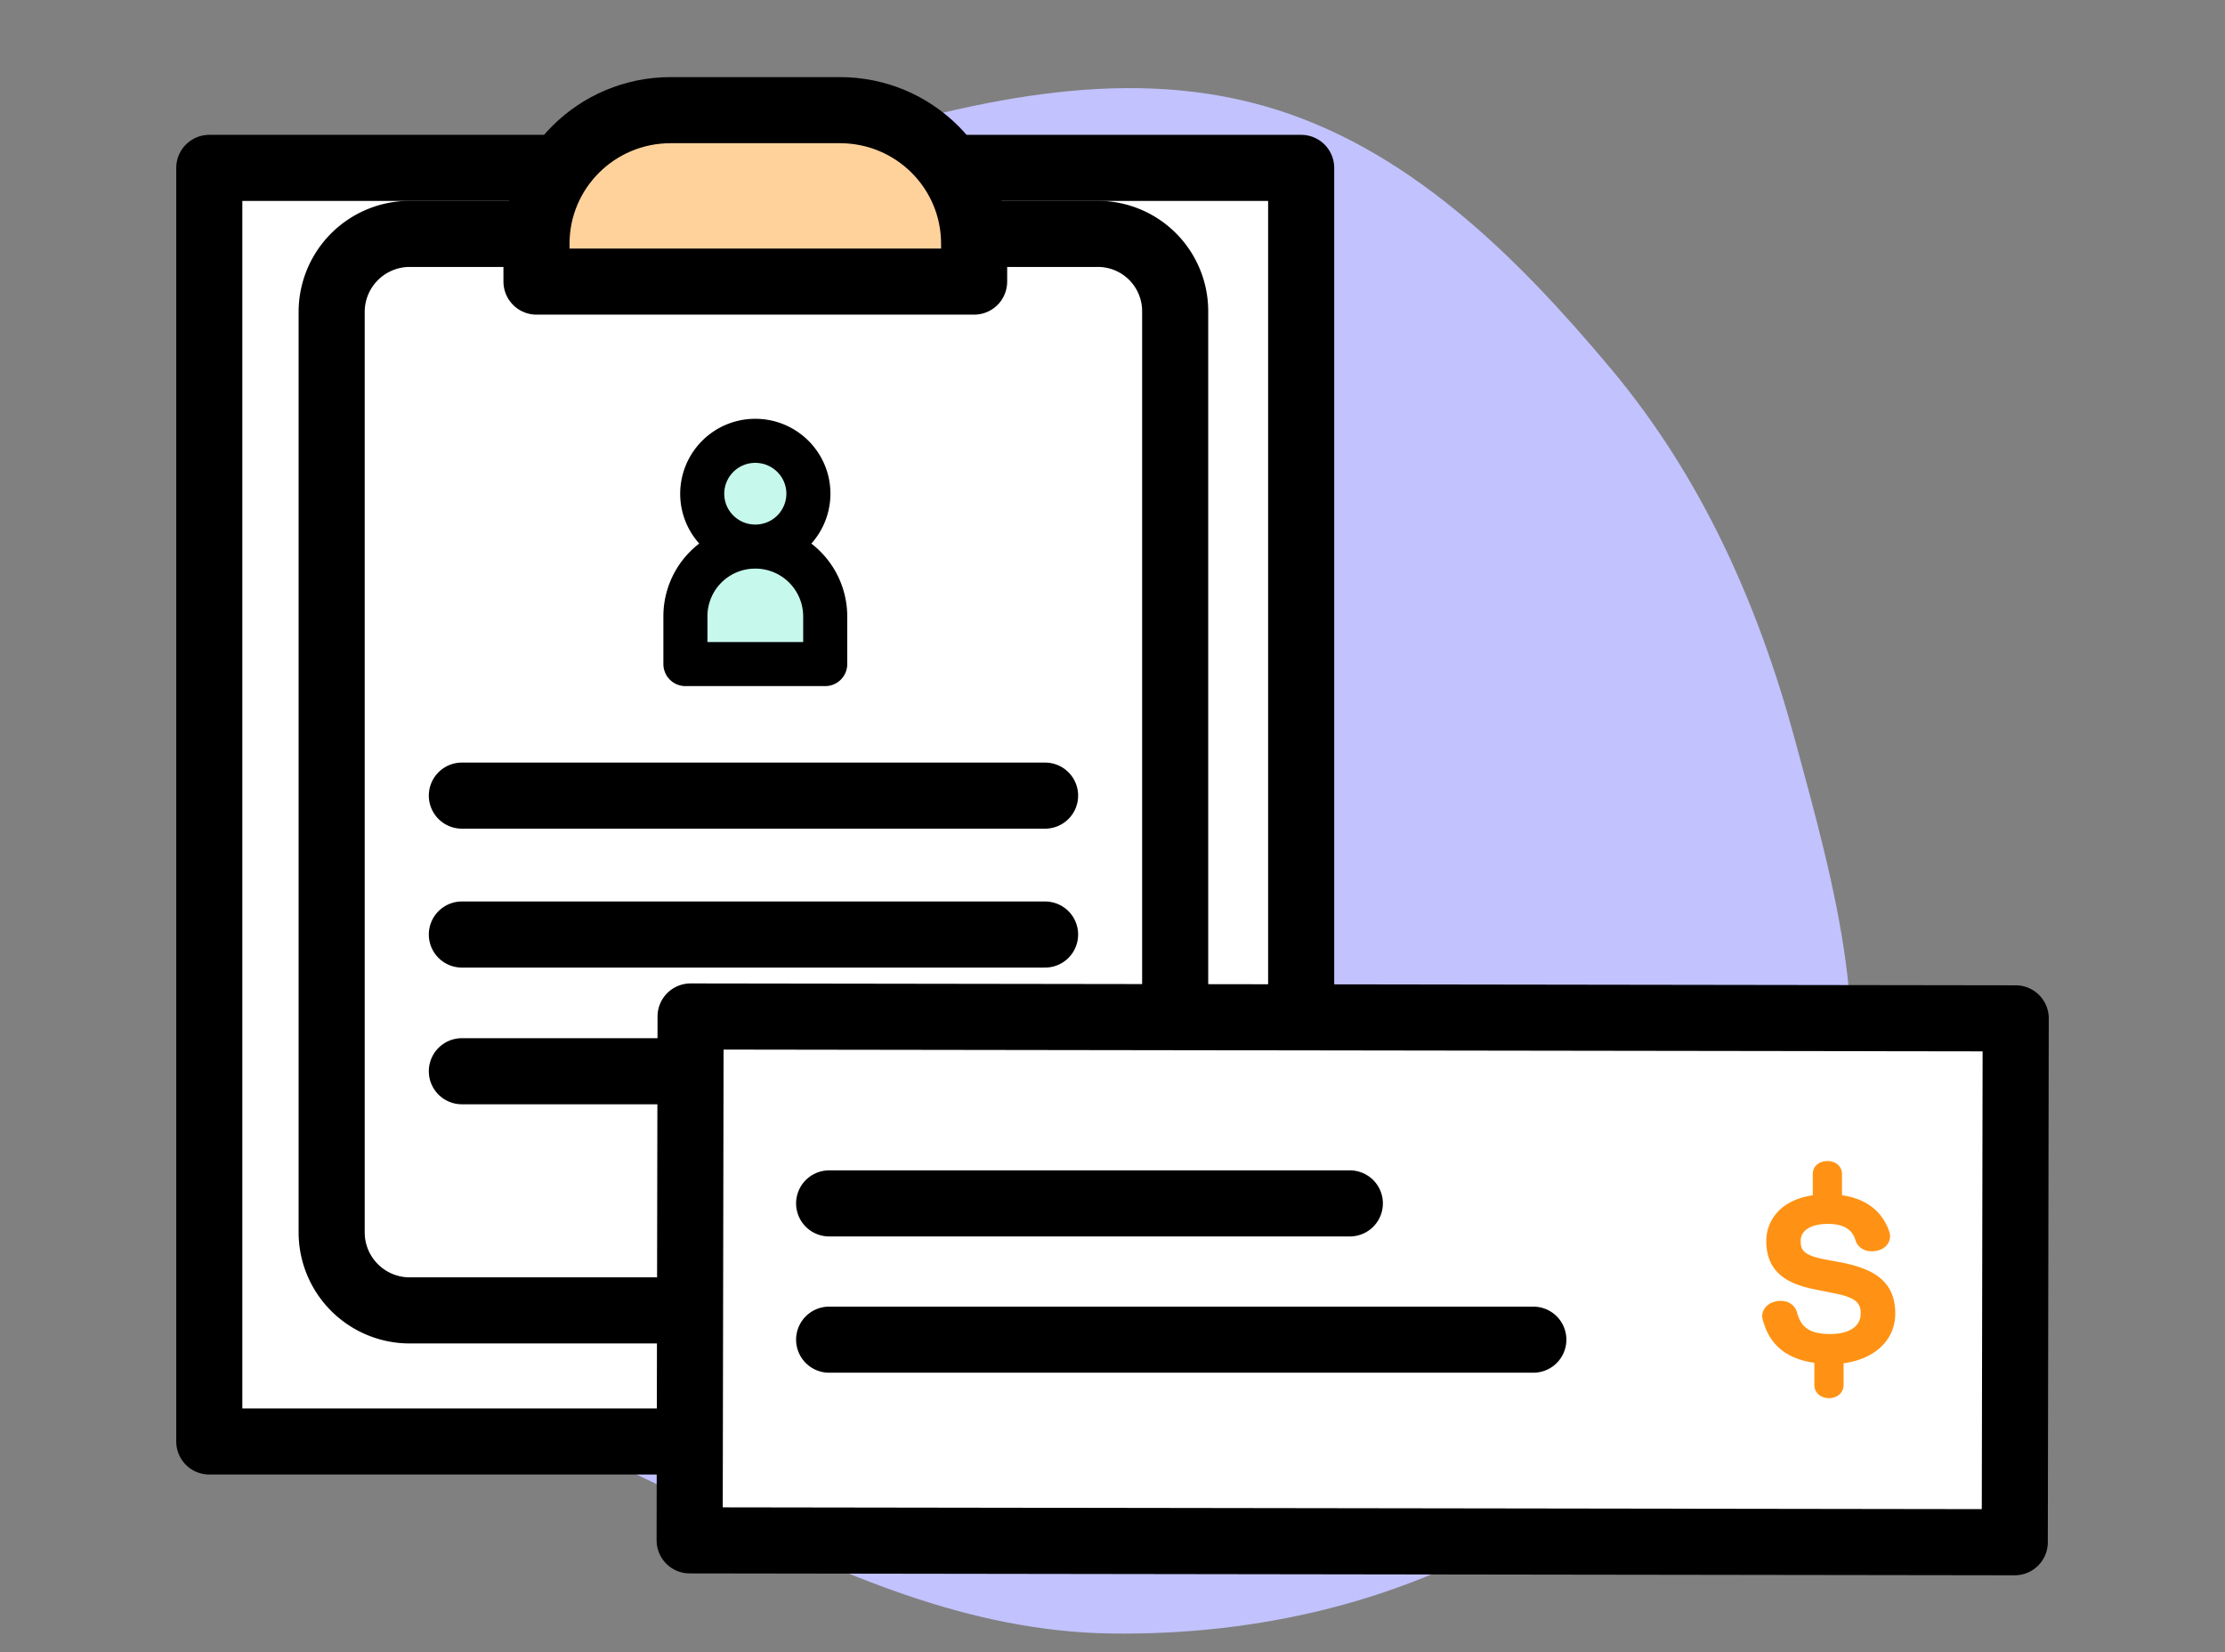 <svg width="101" height="75" fill="none" xmlns="http://www.w3.org/2000/svg"><rect width="100%" height="100%" fill="#808080" stroke="none"/><path fill-rule="evenodd" clip-rule="evenodd" d="M32.29 68.564c-6.157-3.04-12.985-5.678-16.554-11.547-3.659-6.018-3.49-13.477-2.931-20.503.565-7.12 1.624-14.55 6.154-20.073 4.493-5.479 11.582-7.763 18.359-9.817C43.87 4.638 50.77 2.942 57.357 4.802c6.476 1.83 11.448 6.778 15.77 11.937 4.112 4.91 6.688 10.688 8.361 16.874 1.785 6.601 3.798 13.553 1.618 20.038-2.227 6.624-7.627 11.73-13.546 15.442-5.706 3.578-12.404 5.145-19.133 5.05-6.457-.093-12.348-2.722-18.137-5.58z" fill="#C2C2FF"/><path d="M59.064 7.62H9.5v57.808h49.564V7.62z" fill="#fff" stroke="#000" stroke-width="3" stroke-miterlimit="10" stroke-linecap="round" stroke-linejoin="round"/><path d="M49.794 59.478H18.606a3.544 3.544 0 01-3.551-3.536v-41.79a3.544 3.544 0 013.55-3.536H49.83a3.51 3.51 0 013.515 3.5v41.819c0 1.96-1.59 3.543-3.55 3.543z" fill="#fff" stroke="#000" stroke-width="3" stroke-miterlimit="10" stroke-linecap="round" stroke-linejoin="round"/><path d="M20.965 42.417H47.44M20.965 36.112H47.44M20.965 48.622H47.44" stroke="#000" stroke-width="3" stroke-miterlimit="10" stroke-linecap="round" stroke-linejoin="round"/><path d="M34.286 24.809a3.164 3.164 0 00-3.173 3.16v2.172h6.346v-2.173a3.173 3.173 0 00-3.173-3.16z" fill="#C6F9EC"/><path d="M34.286 24.809a2.405 2.405 0 002.41-2.4c0-1.325-1.079-2.4-2.41-2.4a2.405 2.405 0 00-2.41 2.4c0 1.326 1.08 2.4 2.41 2.4z" fill="#C6F9EC"/><path d="M34.286 24.809a3.164 3.164 0 00-3.173 3.16v2.172h6.346v-2.173a3.173 3.173 0 00-3.173-3.16zm0 0a2.405 2.405 0 002.41-2.4c0-1.325-1.079-2.4-2.41-2.4a2.405 2.405 0 00-2.41 2.4c0 1.326 1.08 2.4 2.41 2.4z" stroke="#000" stroke-width="2" stroke-miterlimit="10" stroke-linecap="round" stroke-linejoin="round"/><path d="M44.212 12.781H24.353v-1.718c0-3.35 2.724-6.063 6.09-6.063h7.686c3.366 0 6.09 2.712 6.09 6.063v1.718h-.007z" fill="#FFD29C" stroke="#000" stroke-width="3" stroke-miterlimit="10" stroke-linecap="round" stroke-linejoin="round"/><path d="M31.348 46.137l-.043 23.778L91.457 70l.043-23.778-60.153-.085z" fill="#fff" stroke="#000" stroke-width="3" stroke-miterlimit="10" stroke-linecap="round" stroke-linejoin="round"/><path d="M37.637 54.621h23.637M37.637 60.806h31.966" stroke="#000" stroke-width="3" stroke-miterlimit="10" stroke-linecap="round" stroke-linejoin="round"/><path d="M86.032 59.613c0-1.605-1.205-2.066-2.503-2.322l-.692-.128c-1.02-.191-1.098-.468-1.098-.837 0-.483.464-.774 1.24-.774.92 0 1.156.433 1.256.76l.007.028c.114.284.385.454.72.454.086 0 .164-.014.221-.021.357-.064.613-.334.613-.653a.68.68 0 00-.042-.235c-.186-.553-.706-1.434-2.14-1.633v-.958c0-.795-1.326-.795-1.326 0v.958c-1.54.227-2.11 1.214-2.11 2.073 0 1.563 1.155 1.996 2.288 2.216l.75.149c1.062.206 1.247.461 1.247.937 0 .575-.52.923-1.39.923-1.127 0-1.362-.476-1.512-1.015-.093-.298-.378-.49-.727-.49-.079 0-.136.007-.214.021l-.022.007c-.363.078-.606.348-.606.668 0 .063.014.113.022.156l.014.05c.164.518.527 1.654 2.331 1.91v1c0 .398.336.604.664.604s.663-.206.663-.603v-.98c1.419-.192 2.346-1.051 2.346-2.265z" fill="#FF9214"/></svg>